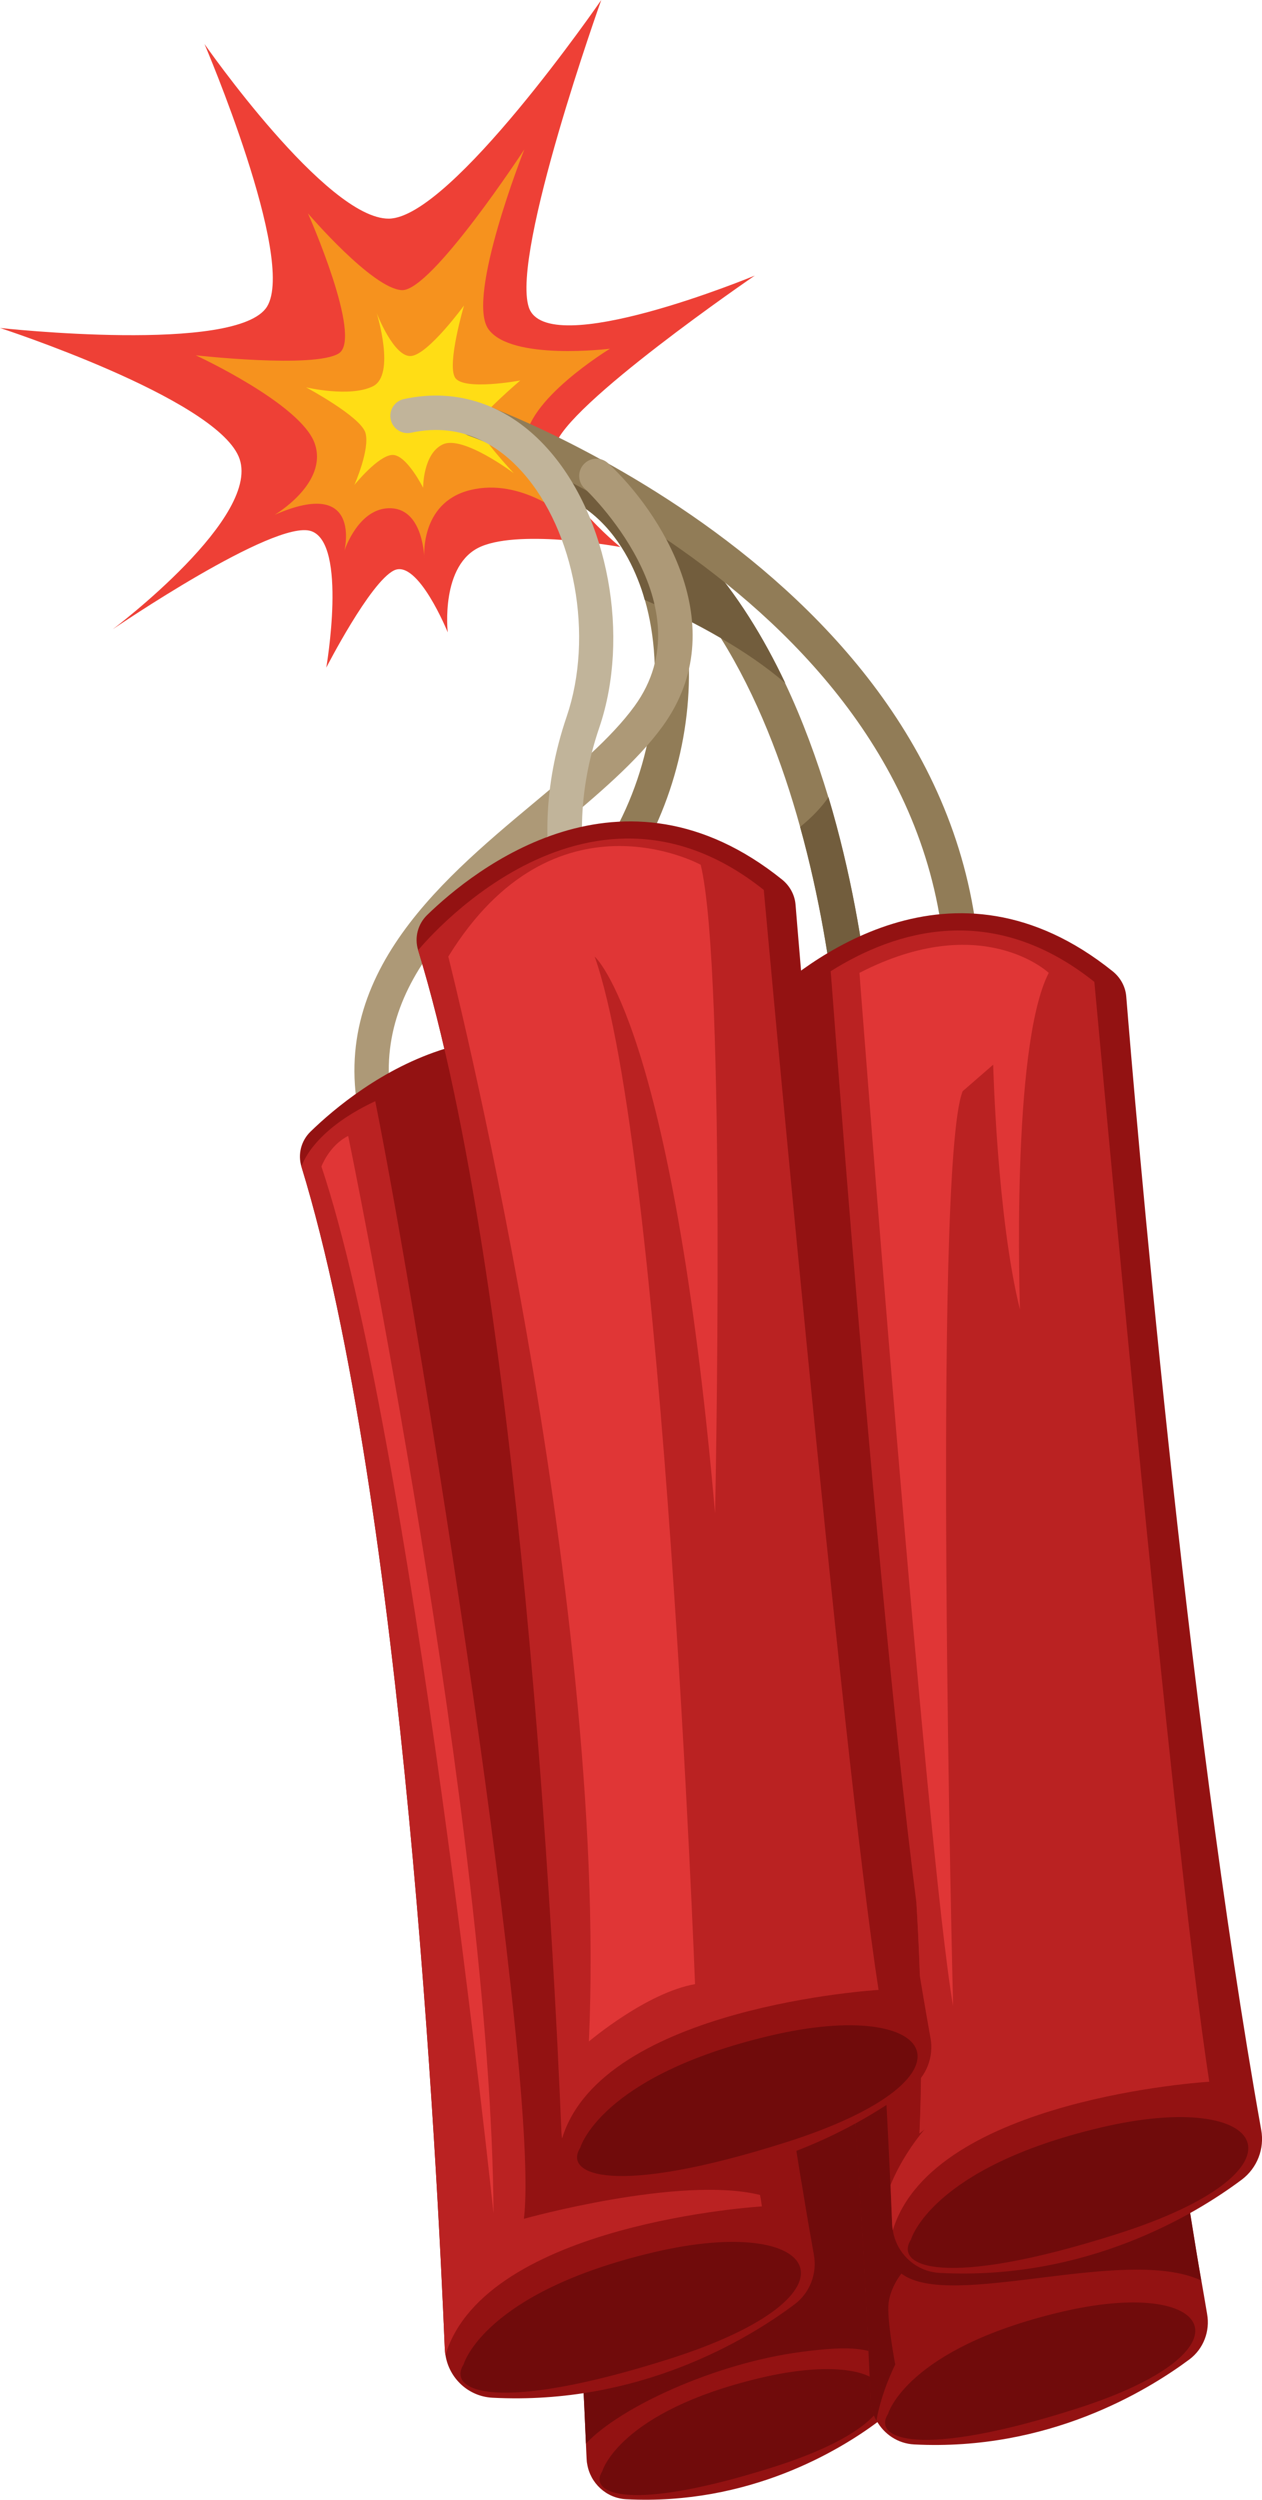 <!-- Generator: Adobe Illustrator 24.0.0, SVG Export Plug-In  -->
<svg version="1.1" xmlns="http://www.w3.org/2000/svg" xmlns:xlink="http://www.w3.org/1999/xlink" x="0px" y="0px" width="93.8px"
	 height="185.67px" viewBox="0 0 93.8 185.67" style="enable-background:new 0 0 93.8 185.67;" xml:space="preserve">
<style type="text/css">
	.st0{fill:#EE4036;}
	.st1{fill:#F6921E;}
	.st2{fill:#FFDD15;}
	.st3{fill:#917C57;}
	.st4{fill:#725D3D;}
	.st5{fill:#AD9977;}
	.st6{fill:#C1B49A;}
	.st7{fill:#931212;}
	.st8{fill:#700B0B;}
	.st9{fill:#BA2222;}
	.st10{fill:#E03636;}
</style>
<defs>
</defs>
<g>
	<g>
		<path class="st0" d="M33.28,46.97c0,0-0.58-5.08,2.48-6.38c3.06-1.3,10.35,0.04,10.35,0.04s-5.53-4.46-4.86-7.47
			c0.67-3,14.85-12.69,14.85-12.69s-15.49,6.42-16.8,2.34C37.99,18.73,44.69,0,44.69,0S33.54,16.2,28.9,16.24
			C24.25,16.27,15.2,3.27,15.2,3.27s6.82,15.95,4.65,19.5C17.67,26.31,0,24.36,0,24.36s15.81,5.14,17.73,9.53
			c1.93,4.39-9.35,12.85-9.35,12.85s12.04-8.22,14.75-7.29c2.71,0.92,1.12,10.14,1.12,10.14s3.25-6.34,5.03-7.22
			C31.06,41.49,33.28,46.97,33.28,46.97z"/>
		<path class="st1" d="M20.41,38.24c0,0,3.99-2.33,2.99-5.28c-1-2.95-8.85-6.57-8.85-6.57s8.81,0.99,10.63-0.14
			c1.82-1.14-2.29-10.4-2.29-10.4s4.79,5.6,6.98,5.7c2.19,0.11,9.1-10.45,9.1-10.45s-4.34,10.94-2.68,13.33
			c1.66,2.39,9.05,1.47,9.05,1.47s-6.4,3.88-6.27,7.03c0.13,3.15,3.07,5.5,3.07,5.5s-3.37-2.97-7.19-2.03s-3.41,5.13-3.41,5.13
			s-0.03-3.67-2.46-3.78c-2.43-0.11-3.48,3.15-3.48,3.15S26.96,35.37,20.41,38.24z"/>
		<path class="st2" d="M22.75,28.77c0,0,3.26,0.77,4.97-0.08c1.71-0.85,0.28-5.43,0.28-5.43s1.29,3.34,2.58,3.18
			c1.29-0.16,3.91-3.75,3.91-3.75s-1.28,4.34-0.67,5.35c0.6,1.01,4.85,0.22,4.85,0.22s-2.99,2.55-3.15,3.22
			c-0.16,0.67,2.67,3.67,2.67,3.67s-3.76-2.83-5.26-2.15c-1.5,0.68-1.48,3.23-1.48,3.23s-1.24-2.48-2.29-2.44
			c-1.05,0.04-2.82,2.23-2.82,2.23s1.18-2.66,0.82-3.88C26.79,30.93,22.75,28.77,22.75,28.77z"/>
	</g>
	<g>
		<g>
			<path class="st3" d="M45.3,68.67c-2.2,6.7,0.07,10.39,0.09,10.44c0.38,0.6,0.2,1.39-0.38,1.76c-0.21,0.14-0.45,0.2-0.69,0.2
				c-0.43,0-0.84-0.2-1.08-0.59c-0.14-0.21-2.5-4.04-0.9-10.74c0.52-2.21,1.48-4.73,3.1-7.55c3.13-5.46,4.05-12.19,2.49-17.64
				c-0.14-0.53-0.32-1.04-0.52-1.54c-0.8-2.01-2.29-4.53-4.94-5.88c-0.03-0.02-0.06-0.03-0.09-0.04c-0.04-0.02-0.08-0.03-0.11-0.06
				c-0.38-0.18-0.78-0.34-1.21-0.47c-0.67-0.21-1.06-0.92-0.85-1.6c0.2-0.67,0.92-1.06,1.59-0.84c0.54,0.16,1.06,0.37,1.56,0.61
				c2.81,1.35,5.06,3.9,6.42,7.34c0.08,0.19,0.14,0.38,0.21,0.58c0.38,1.04,0.67,2.14,0.86,3.27v0.01
				c1.01,5.66-0.13,12.18-3.21,17.55C46.56,65.37,45.81,67.1,45.3,68.67z"/>
		</g>
		<g>
			<path class="st3" d="M65.15,81.78c0.02,0.71-0.55,1.29-1.25,1.3h-0.03c-0.69,0-1.26-0.56-1.28-1.26c0-0.19-0.2-9.9-3.12-20.4
				c-1.32-4.78-3.21-9.73-5.89-14.02c-1.07-1.71-2.25-3.3-3.59-4.74c-2.12-2.31-4.61-4.22-7.53-5.52c-0.03-0.02-0.06-0.03-0.09-0.04
				c-0.04-0.02-0.08-0.03-0.11-0.06c-0.57-0.32-0.81-1.02-0.55-1.63c0.27-0.63,1-0.92,1.64-0.67c0.02,0,0.03,0.01,0.05,0.02
				c7,3.08,11.74,9.17,14.96,15.99c1.3,2.75,2.35,5.63,3.21,8.47C64.92,70.36,65.14,80.96,65.15,81.78z"/>
		</g>
		<path class="st4" d="M45.4,79.1c0.38,0.6,0.2,1.39-0.38,1.76c-0.21,0.14-0.45,0.2-0.69,0.2c-0.43,0-0.84-0.2-1.08-0.59
			c-0.14-0.21-2.5-4.04-0.9-10.74c1-0.35,2-0.72,2.97-1.08C43.1,75.37,45.37,79.06,45.4,79.1z"/>
		<path class="st4" d="M58.37,50.74c-1.42-1.22-3.05-2.33-4.79-3.34c-0.89-0.52-1.8-1.01-2.73-1.47v-0.01
			c-0.96-0.48-1.94-0.93-2.93-1.36c-0.14-0.53-0.32-1.04-0.52-1.54c-0.8-2.01-2.29-4.53-4.94-5.88c-0.03-0.02-0.06-0.03-0.09-0.04
			c-0.04-0.02-0.08-0.03-0.11-0.06c-0.38-0.18-0.78-0.34-1.21-0.47c-0.67-0.21-1.06-0.92-0.85-1.6c0.2-0.67,0.92-1.06,1.59-0.84
			c0.54,0.16,1.06,0.37,1.56,0.61c0.02,0,0.03,0.01,0.05,0.02C50.41,37.83,55.15,43.93,58.37,50.74z"/>
		<path class="st4" d="M65.15,81.78c0.02,0.71-0.55,1.29-1.25,1.3h-0.03c-0.69,0-1.26-0.56-1.28-1.26c0-0.19-0.2-9.9-3.12-20.4
			c0.89-0.72,1.6-1.47,2.11-2.21C64.92,70.36,65.14,80.96,65.15,81.78z"/>
		<g>
			<path class="st3" d="M71.57,76.53c-0.02,0-0.03,0-0.05,0c-0.71-0.03-1.26-0.62-1.23-1.33c1.19-29.69-35.06-42.71-35.43-42.83
				c-0.67-0.23-1.02-0.96-0.79-1.63c0.23-0.67,0.96-1.02,1.63-0.79c0.38,0.13,38.41,13.79,37.14,45.35
				C72.82,75.99,72.25,76.53,71.57,76.53z"/>
		</g>
		<g>
			<path class="st5" d="M28.4,85.65c-0.55,0-1.05-0.35-1.22-0.9c-3.63-11.63,5.29-19.1,12.47-25.09c2.97-2.48,5.78-4.83,7.51-7.21
				c5.48-7.53-3.61-16.08-3.7-16.16c-0.52-0.48-0.55-1.29-0.07-1.81c0.48-0.52,1.29-0.55,1.81-0.07c3.78,3.49,9.48,12.07,4.04,19.55
				c-1.92,2.63-4.84,5.08-7.94,7.67C34.02,67.7,26.5,73.99,29.62,83.99c0.21,0.67-0.17,1.39-0.84,1.6
				C28.65,85.63,28.53,85.65,28.4,85.65z"/>
		</g>
		<g>
			<path class="st6" d="M44.19,72.33c-0.43,0-0.85-0.22-1.09-0.62c-0.19-0.31-4.63-7.81-0.98-18.49c2.03-5.96,0.62-13.76-3.29-18.15
				c-1.61-1.81-4.35-3.78-8.27-2.93c-0.69,0.15-1.37-0.29-1.52-0.98c-0.15-0.69,0.29-1.37,0.98-1.52c4-0.87,7.81,0.45,10.72,3.73
				c4.48,5.03,6.11,13.91,3.8,20.68c-3.26,9.56,0.71,16.27,0.75,16.33c0.37,0.6,0.17,1.39-0.43,1.76
				C44.65,72.27,44.42,72.33,44.19,72.33z"/>
		</g>
	</g>
	<g>
		<g>
			<path class="st7" d="M65.3,179.84c-2.88,2.16-9.64,6.26-18.75,5.79c-1.48-0.07-2.69-1.2-2.91-2.64
				c-0.03-0.13-0.03-0.25-0.04-0.38c-0.02-0.34-0.03-0.72-0.05-1.11c0,0,0,0,0-0.01c-0.26-6.3-0.95-19.51-2.34-33.64
				c-1.37-13.86-3.44-28.61-6.5-38.58c-0.25-0.78-0.03-1.62,0.56-2.18c2.9-2.81,12.08-10.19,22.03-2.19
				c0.48,0.38,0.78,0.94,0.83,1.55c0.31,3.73,1.53,18.5,3.47,35.4c1.27,11.11,2.86,23.16,4.67,33.58c0.08,0.44,0.15,0.88,0.23,1.31
				C66.71,177.93,66.25,179.13,65.3,179.84z"/>
			<path class="st8" d="M44.76,183.56c0,0,1.25-4.45,11.75-6.94c10.5-2.49,13.46,2.64,1.07,6.59
				C46.78,186.65,43.7,185.23,44.76,183.56z"/>
			<path class="st8" d="M66.27,175.44c-1.48-1.07-2.95-1.25-6.74-0.75c-6.45,0.85-13.5,4.14-15.98,6.81
				c-0.26-6.3-0.95-19.51-2.34-33.64c2.12-3.02,4.34-5.99,4.34-5.99H61.6C62.87,152.98,64.45,165.02,66.27,175.44z"/>
		</g>
		<g>
			<path class="st7" d="M88.41,175.24c-3.15,2.34-10.51,6.83-20.46,6.32c-1.21-0.06-2.24-0.76-2.8-1.77
				c-0.19-0.35-0.32-0.72-0.38-1.13c-0.03-0.13-0.04-0.26-0.05-0.4c-0.24-5.9-0.9-19.82-2.34-35.14
				c-1.49-15.89-3.81-33.31-7.35-44.84c-0.26-0.85-0.03-1.77,0.61-2.39c3.15-3.07,13.17-11.11,24.03-2.39
				c0.52,0.42,0.85,1.02,0.9,1.69c0.39,4.87,2.24,26.94,5.12,49.63c0.03,0.21,0.06,0.43,0.09,0.65c0.83,6.53,1.75,13.11,2.75,19.32
				c0.25,1.55,0.49,3.08,0.76,4.58c0.15,0.84,0.29,1.68,0.43,2.5C89.95,173.15,89.45,174.46,88.41,175.24z"/>
			<path class="st8" d="M66,179.3c0,0,1.36-4.85,12.82-7.57c11.46-2.72,14.68,2.88,1.17,7.18C68.2,182.67,64.84,181.12,66,179.3z"/>
			<path class="st8" d="M89.28,169.38c-5.66-2.62-18.66,2.25-22.28-0.51c0,0-0.78,0.93-0.95,2.15c-0.16,1.21,0.49,4.6,0.49,4.6
				s-1.03,2.03-1.4,4.18c-0.19-0.35-0.32-0.72-0.38-1.13c-0.03-0.13-0.04-0.26-0.05-0.4c-0.24-5.9-0.9-19.82-2.34-35.14l23.31,1.7
				c0.03,0.21,0.06,0.43,0.09,0.65c0.83,6.53,1.75,13.11,2.75,19.32C88.77,166.35,89.02,167.88,89.28,169.38z"/>
		</g>
		<g>
			<path class="st7" d="M92.3,161.89c-3.45,2.58-11.54,7.5-22.45,6.93c-1.78-0.09-3.22-1.44-3.49-3.17
				c-0.03-0.15-0.04-0.29-0.05-0.44c-0.54-13.19-3.02-62.94-10.65-87.81c-0.29-0.93-0.03-1.94,0.67-2.62
				c3.47-3.37,14.47-12.2,26.38-2.63c0.57,0.46,0.94,1.13,1,1.86c0.61,7.54,4.39,52.62,10.03,84.18
				C94,159.6,93.44,161.03,92.3,161.89z"/>
			<path class="st9" d="M89.88,154.62c0,0-20.53,1.22-23.52,11.03c-0.03-0.15-0.04-0.29-0.05-0.44c-0.03-0.84-0.08-1.82-0.12-2.92
				c0.7-1.69,1.66-3.09,2.53-4.14c-0.24,0.2-0.38,0.31-0.38,0.31c0.24-5.44,0.13-11.25-0.23-17.15c-0.89-6.95-1.79-15.6-2.63-24.51
				c-1.61-17.06-3.01-35.03-3.66-43.68c-0.03-0.34-0.05-0.67-0.08-0.98c4.84-3.05,12.04-5.24,19.6,0.79
				C81.35,72.92,87.11,136.71,89.88,154.62z"/>
			<path class="st8" d="M67.71,166.34c0,0,1.49-5.33,14.07-8.31c12.58-2.98,16.12,3.16,1.28,7.89
				C70.12,170.04,66.43,168.34,67.71,166.34z"/>
			<path class="st9" d="M70.84,156.02c0,0-0.97,0.76-2.11,2.12c-0.24,0.2-0.38,0.31-0.38,0.31c0.24-5.44,0.13-11.25-0.23-17.15
				C69.08,148.79,70.01,154.31,70.84,156.02z"/>
			<path class="st10" d="M77.95,72.26c0,0-4.97-4.69-14.07,0c0,0,4.97,65.23,6.96,76.74c0,0-1.56-62.28,0.71-67.95l2.27-1.97
				c0,0,0.29,11.37,1.99,18.19C75.82,97.27,75.1,77.8,77.95,72.26z"/>
		</g>
		<g>
			<path class="st7" d="M59.05,171.16c-3.45,2.58-11.54,7.5-22.45,6.93c-1.78-0.09-3.22-1.44-3.49-3.17
				c-0.03-0.14-0.04-0.29-0.05-0.44c-0.54-13.19-3.02-62.94-10.65-87.81c-0.29-0.93-0.03-1.94,0.67-2.62
				c3.47-3.37,14.47-12.2,26.38-2.63c0.57,0.46,0.94,1.13,1,1.86c0.61,7.54,4.39,52.62,10.03,84.18
				C60.75,168.86,60.2,170.3,59.05,171.16z"/>
			<path class="st9" d="M56.63,163.88c0,0-20.53,1.22-23.52,11.03c-0.03-0.14-0.04-0.29-0.05-0.44
				c-0.54-13.19-3.02-62.94-10.65-87.81c0,0,0.67-2.62,5.48-4.87c3.35,16.68,12.3,72.88,11.05,83.01c0,0,11.62-3.24,17.55-1.77
				C56.55,163.33,56.59,163.61,56.63,163.88z"/>
			<path class="st8" d="M34.46,175.61c0,0,1.49-5.33,14.07-8.31c12.58-2.98,16.12,3.16,1.28,7.89
				C36.88,179.3,33.19,177.61,34.46,175.61z"/>
			<path class="st10" d="M25.88,84.37c0,0,10.66,51.73,10.8,80.01c0,0-6.11-57.84-12.79-77.74C23.89,86.65,24.46,85.08,25.88,84.37z
				"/>
		</g>
		<g>
			<path class="st7" d="M67.72,155.07c-3.45,2.58-11.54,7.5-22.45,6.93c-1.78-0.09-3.22-1.44-3.49-3.17
				c-0.03-0.14-0.04-0.29-0.05-0.44c-0.54-13.19-3.02-62.94-10.65-87.81c-0.29-0.93-0.03-1.94,0.67-2.62
				c3.47-3.37,14.47-12.2,26.38-2.63c0.57,0.46,0.94,1.13,1,1.86c0.61,7.54,4.39,52.62,10.03,84.18
				C69.42,152.77,68.86,154.21,67.72,155.07z"/>
			<path class="st9" d="M65.3,147.8c0,0-20.53,1.22-23.52,11.03c-0.03-0.14-0.04-0.29-0.05-0.44c-0.54-13.19-3.02-62.94-10.65-87.81
				c0,0,12.26-15.18,25.69-4.48C56.77,66.1,62.53,129.89,65.3,147.8z"/>
			<path class="st8" d="M43.13,159.52c0,0,1.49-5.33,14.07-8.31c12.58-2.98,16.12,3.16,1.28,7.89
				C45.54,163.21,41.85,161.52,43.13,159.52z"/>
			<path class="st10" d="M33.32,71.05c0,0,11.94,47.11,10.45,80.58c0,0,4.26-3.62,7.89-4.26c0,0-2.34-61.82-7.46-76.32
				c0,0,5.76,4.9,8.95,41.36c0,0,0.85-40.29-1.07-48.18C52.08,64.23,41.21,58.26,33.32,71.05z"/>
		</g>
	</g>
</g>
</svg>
